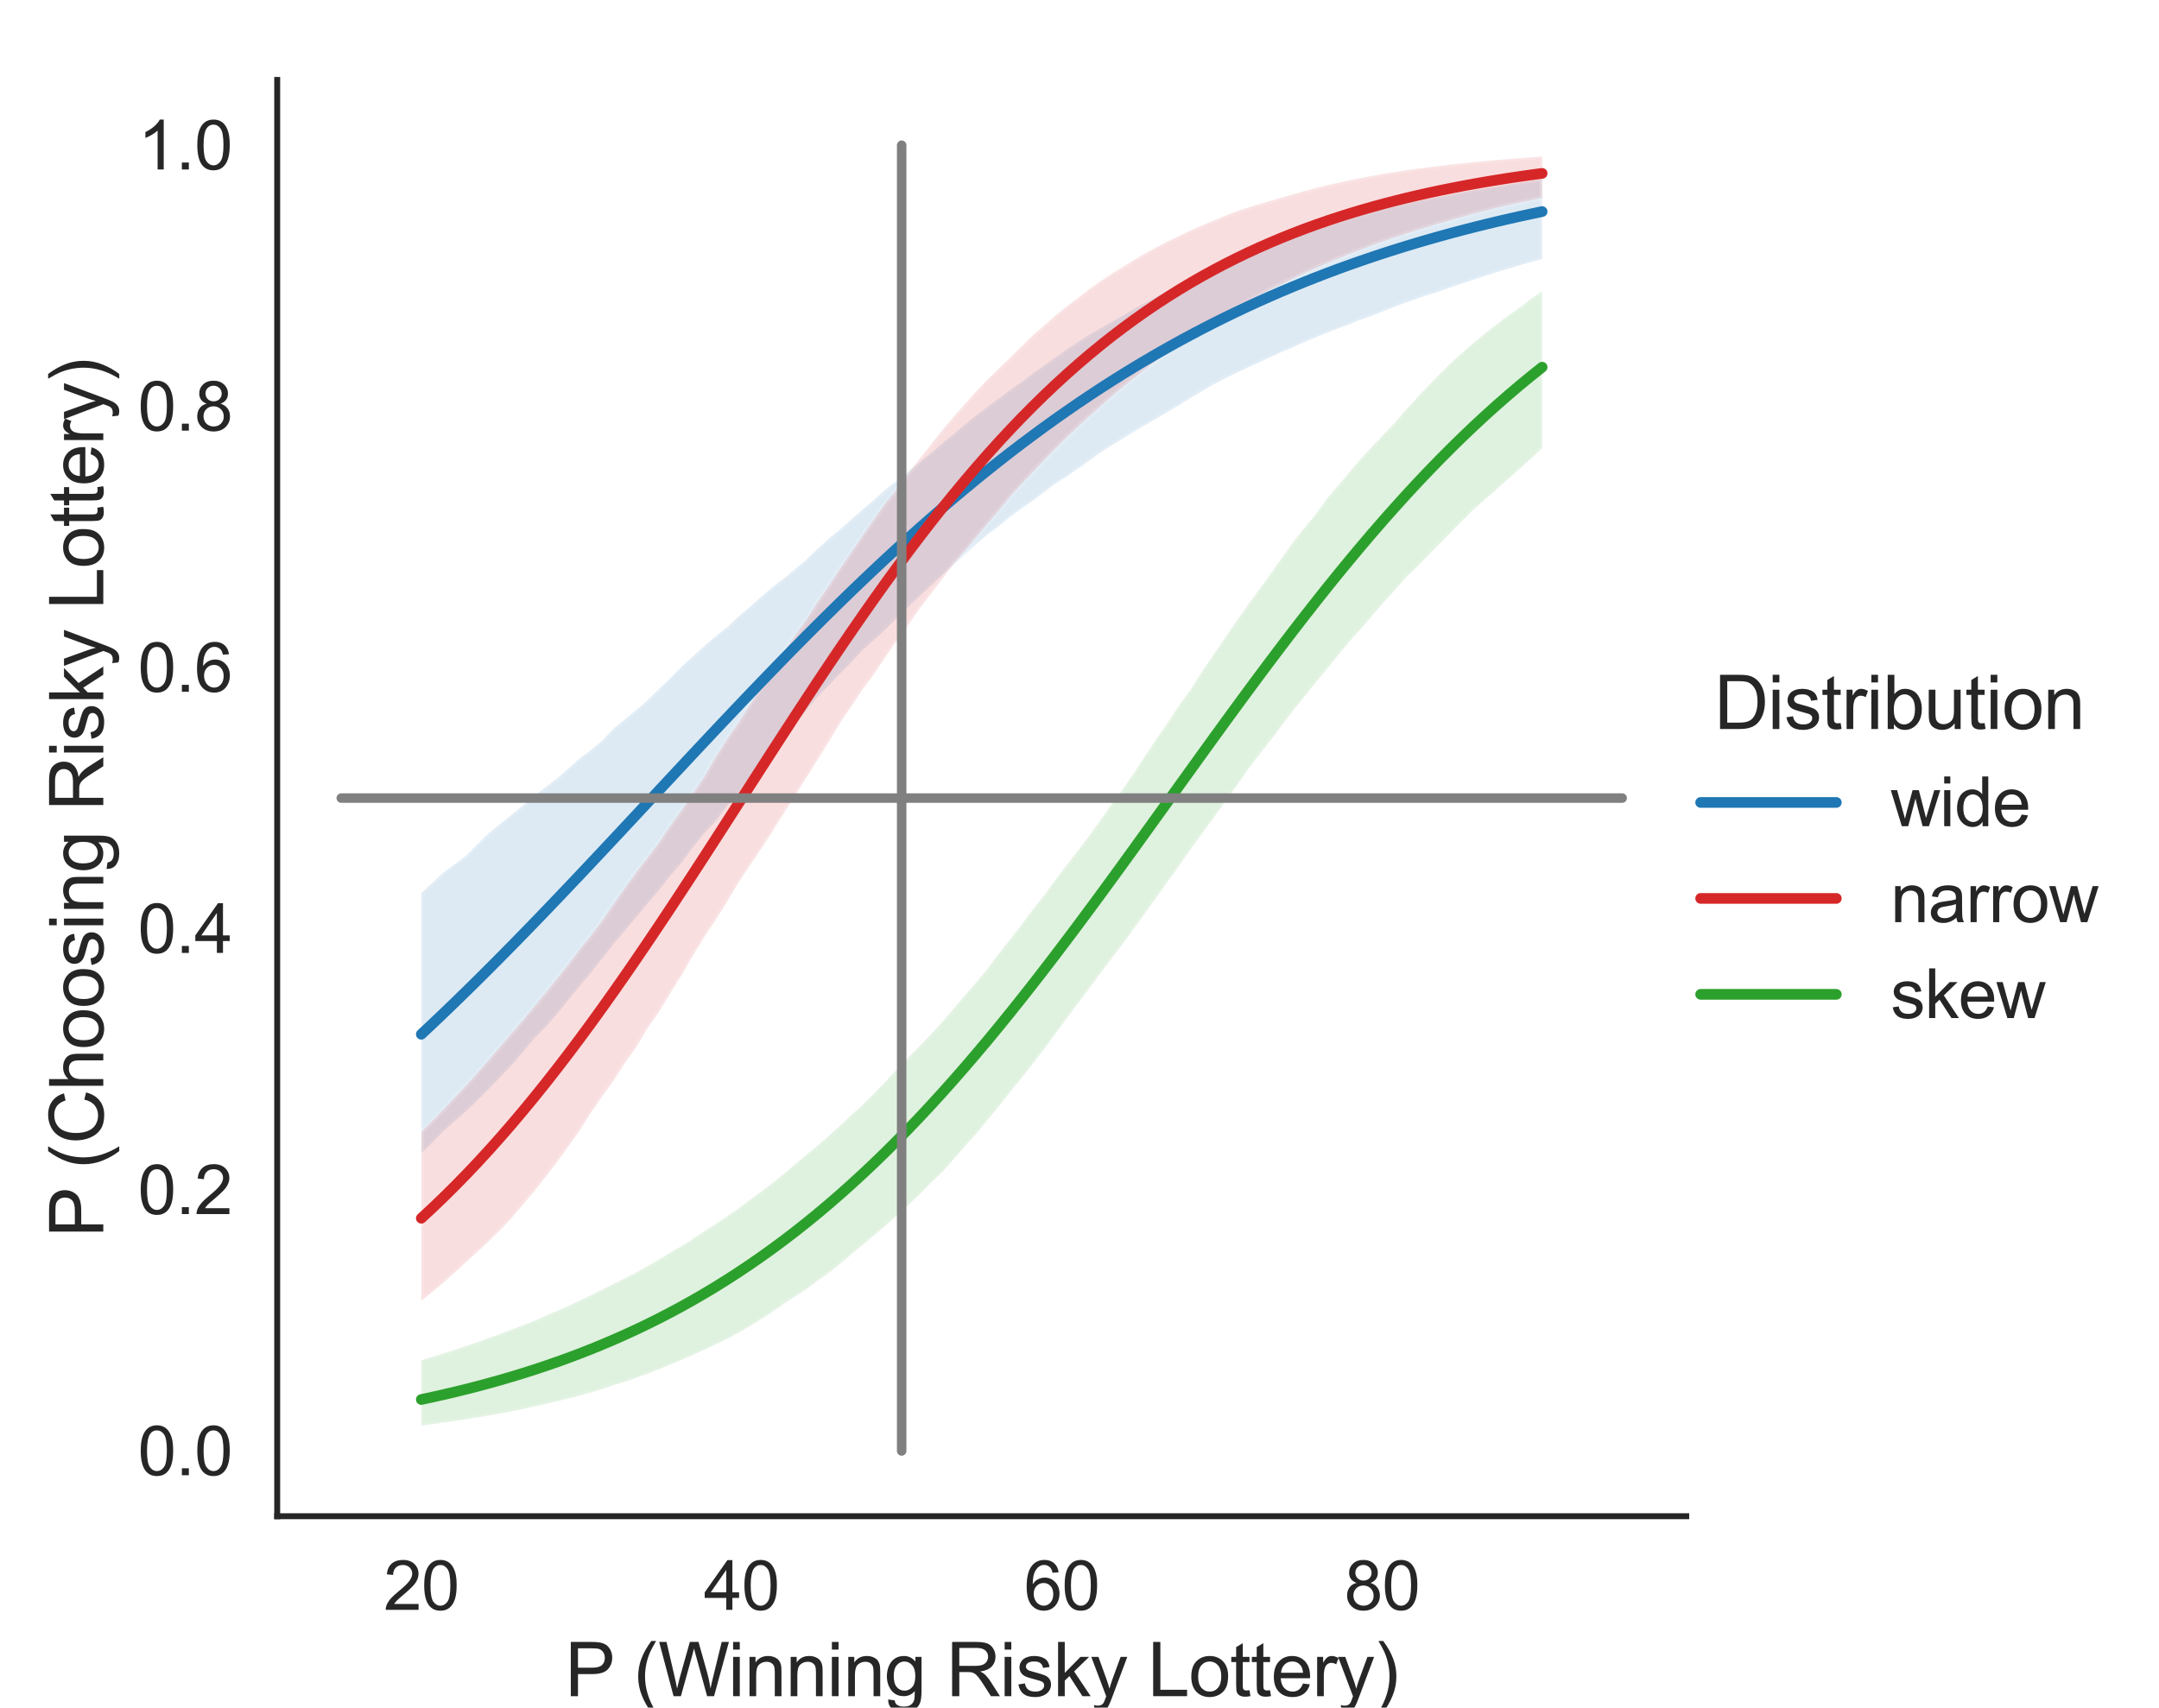 <?xml version="1.0" encoding="utf-8" standalone="no"?>
<!DOCTYPE svg PUBLIC "-//W3C//DTD SVG 1.1//EN"
  "http://www.w3.org/Graphics/SVG/1.1/DTD/svg11.dtd">
<svg height="360pt" version="1.1" viewBox="0 0 455.105 360" width="455.105pt" xmlns="http://www.w3.org/2000/svg" xmlns:xlink="http://www.w3.org/1999/xlink">
 <defs>
  <style type="text/css">*{stroke-linecap:butt;stroke-linejoin:round;}</style>
 </defs>
 <g id="figure_1">
  <g id="patch_1">
   <path d="M 0 360 
L 455.105 360 
L 455.105 0 
L 0 0 
z
" style="fill:#ffffff;"/>
  </g>
  <g id="axes_1">
   <g id="patch_2">
    <path d="M 58.434 319.652 
L 355.449 319.652 
L 355.449 16.848 
L 58.434 16.848 
z
" style="fill:#ffffff;"/>
   </g>
   <g id="matplotlib.axis_1">
    <g id="xtick_1">
     <g id="text_1">
      <!-- 20 -->
      <g style="fill:#262626;" transform="translate(80.859 339.388)scale(0.143 -0.143)">
       <defs>
        <path d="M 3222 541 
L 3222 0 
L 194 0 
Q 188 203 259 391 
Q 375 700 629 1000 
Q 884 1300 1366 1694 
Q 2113 2306 2375 2664 
Q 2638 3022 2638 3341 
Q 2638 3675 2398 3904 
Q 2159 4134 1775 4134 
Q 1369 4134 1125 3890 
Q 881 3647 878 3216 
L 300 3275 
Q 359 3922 746 4261 
Q 1134 4600 1788 4600 
Q 2447 4600 2831 4234 
Q 3216 3869 3216 3328 
Q 3216 3053 3103 2787 
Q 2991 2522 2730 2228 
Q 2469 1934 1863 1422 
Q 1356 997 1212 845 
Q 1069 694 975 541 
L 3222 541 
z
" id="ArialMT-32" transform="scale(0.016)"/>
        <path d="M 266 2259 
Q 266 3072 433 3567 
Q 600 4063 929 4331 
Q 1259 4600 1759 4600 
Q 2128 4600 2406 4451 
Q 2684 4303 2865 4023 
Q 3047 3744 3150 3342 
Q 3253 2941 3253 2259 
Q 3253 1453 3087 958 
Q 2922 463 2592 192 
Q 2263 -78 1759 -78 
Q 1097 -78 719 397 
Q 266 969 266 2259 
z
M 844 2259 
Q 844 1131 1108 757 
Q 1372 384 1759 384 
Q 2147 384 2411 759 
Q 2675 1134 2675 2259 
Q 2675 3391 2411 3762 
Q 2147 4134 1753 4134 
Q 1366 4134 1134 3806 
Q 844 3388 844 2259 
z
" id="ArialMT-30" transform="scale(0.016)"/>
       </defs>
       <use xlink:href="#ArialMT-32"/>
       <use x="55.615" xlink:href="#ArialMT-30"/>
      </g>
     </g>
    </g>
    <g id="xtick_2">
     <g id="text_2">
      <!-- 40 -->
      <g style="fill:#262626;" transform="translate(148.362 339.388)scale(0.143 -0.143)">
       <defs>
        <path d="M 2069 0 
L 2069 1097 
L 81 1097 
L 81 1613 
L 2172 4581 
L 2631 4581 
L 2631 1613 
L 3250 1613 
L 3250 1097 
L 2631 1097 
L 2631 0 
L 2069 0 
z
M 2069 1613 
L 2069 3678 
L 634 1613 
L 2069 1613 
z
" id="ArialMT-34" transform="scale(0.016)"/>
       </defs>
       <use xlink:href="#ArialMT-34"/>
       <use x="55.615" xlink:href="#ArialMT-30"/>
      </g>
     </g>
    </g>
    <g id="xtick_3">
     <g id="text_3">
      <!-- 60 -->
      <g style="fill:#262626;" transform="translate(215.865 339.388)scale(0.143 -0.143)">
       <defs>
        <path d="M 3184 3459 
L 2625 3416 
Q 2550 3747 2413 3897 
Q 2184 4138 1850 4138 
Q 1581 4138 1378 3988 
Q 1113 3794 959 3422 
Q 806 3050 800 2363 
Q 1003 2672 1297 2822 
Q 1591 2972 1913 2972 
Q 2475 2972 2870 2558 
Q 3266 2144 3266 1488 
Q 3266 1056 3080 686 
Q 2894 316 2569 119 
Q 2244 -78 1831 -78 
Q 1128 -78 684 439 
Q 241 956 241 2144 
Q 241 3472 731 4075 
Q 1159 4600 1884 4600 
Q 2425 4600 2770 4297 
Q 3116 3994 3184 3459 
z
M 888 1484 
Q 888 1194 1011 928 
Q 1134 663 1356 523 
Q 1578 384 1822 384 
Q 2178 384 2434 671 
Q 2691 959 2691 1453 
Q 2691 1928 2437 2201 
Q 2184 2475 1800 2475 
Q 1419 2475 1153 2201 
Q 888 1928 888 1484 
z
" id="ArialMT-36" transform="scale(0.016)"/>
       </defs>
       <use xlink:href="#ArialMT-36"/>
       <use x="55.615" xlink:href="#ArialMT-30"/>
      </g>
     </g>
    </g>
    <g id="xtick_4">
     <g id="text_4">
      <!-- 80 -->
      <g style="fill:#262626;" transform="translate(283.369 339.388)scale(0.143 -0.143)">
       <defs>
        <path d="M 1131 2484 
Q 781 2613 612 2850 
Q 444 3088 444 3419 
Q 444 3919 803 4259 
Q 1163 4600 1759 4600 
Q 2359 4600 2725 4251 
Q 3091 3903 3091 3403 
Q 3091 3084 2923 2848 
Q 2756 2613 2416 2484 
Q 2838 2347 3058 2040 
Q 3278 1734 3278 1309 
Q 3278 722 2862 322 
Q 2447 -78 1769 -78 
Q 1091 -78 675 323 
Q 259 725 259 1325 
Q 259 1772 486 2073 
Q 713 2375 1131 2484 
z
M 1019 3438 
Q 1019 3113 1228 2906 
Q 1438 2700 1772 2700 
Q 2097 2700 2305 2904 
Q 2513 3109 2513 3406 
Q 2513 3716 2298 3927 
Q 2084 4138 1766 4138 
Q 1444 4138 1231 3931 
Q 1019 3725 1019 3438 
z
M 838 1322 
Q 838 1081 952 856 
Q 1066 631 1291 507 
Q 1516 384 1775 384 
Q 2178 384 2440 643 
Q 2703 903 2703 1303 
Q 2703 1709 2433 1975 
Q 2163 2241 1756 2241 
Q 1359 2241 1098 1978 
Q 838 1716 838 1322 
z
" id="ArialMT-38" transform="scale(0.016)"/>
       </defs>
       <use xlink:href="#ArialMT-38"/>
       <use x="55.615" xlink:href="#ArialMT-30"/>
      </g>
     </g>
    </g>
    <g id="text_5">
     <!-- P (Winning Risky Lottery) -->
     <g style="fill:#262626;" transform="translate(119.092 357.586)scale(0.156 -0.156)">
      <defs>
       <path d="M 494 0 
L 494 4581 
L 2222 4581 
Q 2678 4581 2919 4538 
Q 3256 4481 3484 4323 
Q 3713 4166 3852 3881 
Q 3991 3597 3991 3256 
Q 3991 2672 3619 2267 
Q 3247 1863 2275 1863 
L 1100 1863 
L 1100 0 
L 494 0 
z
M 1100 2403 
L 2284 2403 
Q 2872 2403 3119 2622 
Q 3366 2841 3366 3238 
Q 3366 3525 3220 3729 
Q 3075 3934 2838 4000 
Q 2684 4041 2272 4041 
L 1100 4041 
L 1100 2403 
z
" id="ArialMT-50" transform="scale(0.016)"/>
       <path id="ArialMT-20" transform="scale(0.016)"/>
       <path d="M 1497 -1347 
Q 1031 -759 709 28 
Q 388 816 388 1659 
Q 388 2403 628 3084 
Q 909 3875 1497 4659 
L 1900 4659 
Q 1522 4009 1400 3731 
Q 1209 3300 1100 2831 
Q 966 2247 966 1656 
Q 966 153 1900 -1347 
L 1497 -1347 
z
" id="ArialMT-28" transform="scale(0.016)"/>
       <path d="M 1294 0 
L 78 4581 
L 700 4581 
L 1397 1578 
Q 1509 1106 1591 641 
Q 1766 1375 1797 1488 
L 2669 4581 
L 3400 4581 
L 4056 2263 
Q 4303 1400 4413 641 
Q 4500 1075 4641 1638 
L 5359 4581 
L 5969 4581 
L 4713 0 
L 4128 0 
L 3163 3491 
Q 3041 3928 3019 4028 
Q 2947 3713 2884 3491 
L 1913 0 
L 1294 0 
z
" id="ArialMT-57" transform="scale(0.016)"/>
       <path d="M 425 3934 
L 425 4581 
L 988 4581 
L 988 3934 
L 425 3934 
z
M 425 0 
L 425 3319 
L 988 3319 
L 988 0 
L 425 0 
z
" id="ArialMT-69" transform="scale(0.016)"/>
       <path d="M 422 0 
L 422 3319 
L 928 3319 
L 928 2847 
Q 1294 3394 1984 3394 
Q 2284 3394 2536 3286 
Q 2788 3178 2913 3003 
Q 3038 2828 3088 2588 
Q 3119 2431 3119 2041 
L 3119 0 
L 2556 0 
L 2556 2019 
Q 2556 2363 2490 2533 
Q 2425 2703 2258 2804 
Q 2091 2906 1866 2906 
Q 1506 2906 1245 2678 
Q 984 2450 984 1813 
L 984 0 
L 422 0 
z
" id="ArialMT-6e" transform="scale(0.016)"/>
       <path d="M 319 -275 
L 866 -356 
Q 900 -609 1056 -725 
Q 1266 -881 1628 -881 
Q 2019 -881 2231 -725 
Q 2444 -569 2519 -288 
Q 2563 -116 2559 434 
Q 2191 0 1641 0 
Q 956 0 581 494 
Q 206 988 206 1678 
Q 206 2153 378 2554 
Q 550 2956 876 3175 
Q 1203 3394 1644 3394 
Q 2231 3394 2613 2919 
L 2613 3319 
L 3131 3319 
L 3131 450 
Q 3131 -325 2973 -648 
Q 2816 -972 2473 -1159 
Q 2131 -1347 1631 -1347 
Q 1038 -1347 672 -1080 
Q 306 -813 319 -275 
z
M 784 1719 
Q 784 1066 1043 766 
Q 1303 466 1694 466 
Q 2081 466 2343 764 
Q 2606 1063 2606 1700 
Q 2606 2309 2336 2618 
Q 2066 2928 1684 2928 
Q 1309 2928 1046 2623 
Q 784 2319 784 1719 
z
" id="ArialMT-67" transform="scale(0.016)"/>
       <path d="M 503 0 
L 503 4581 
L 2534 4581 
Q 3147 4581 3465 4457 
Q 3784 4334 3975 4021 
Q 4166 3709 4166 3331 
Q 4166 2844 3850 2509 
Q 3534 2175 2875 2084 
Q 3116 1969 3241 1856 
Q 3506 1613 3744 1247 
L 4541 0 
L 3778 0 
L 3172 953 
Q 2906 1366 2734 1584 
Q 2563 1803 2427 1890 
Q 2291 1978 2150 2013 
Q 2047 2034 1813 2034 
L 1109 2034 
L 1109 0 
L 503 0 
z
M 1109 2559 
L 2413 2559 
Q 2828 2559 3062 2645 
Q 3297 2731 3419 2920 
Q 3541 3109 3541 3331 
Q 3541 3656 3305 3865 
Q 3069 4075 2559 4075 
L 1109 4075 
L 1109 2559 
z
" id="ArialMT-52" transform="scale(0.016)"/>
       <path d="M 197 991 
L 753 1078 
Q 800 744 1014 566 
Q 1228 388 1613 388 
Q 2000 388 2187 545 
Q 2375 703 2375 916 
Q 2375 1106 2209 1216 
Q 2094 1291 1634 1406 
Q 1016 1563 777 1677 
Q 538 1791 414 1992 
Q 291 2194 291 2438 
Q 291 2659 392 2848 
Q 494 3038 669 3163 
Q 800 3259 1026 3326 
Q 1253 3394 1513 3394 
Q 1903 3394 2198 3281 
Q 2494 3169 2634 2976 
Q 2775 2784 2828 2463 
L 2278 2388 
Q 2241 2644 2061 2787 
Q 1881 2931 1553 2931 
Q 1166 2931 1000 2803 
Q 834 2675 834 2503 
Q 834 2394 903 2306 
Q 972 2216 1119 2156 
Q 1203 2125 1616 2013 
Q 2213 1853 2448 1751 
Q 2684 1650 2818 1456 
Q 2953 1263 2953 975 
Q 2953 694 2789 445 
Q 2625 197 2315 61 
Q 2006 -75 1616 -75 
Q 969 -75 630 194 
Q 291 463 197 991 
z
" id="ArialMT-73" transform="scale(0.016)"/>
       <path d="M 425 0 
L 425 4581 
L 988 4581 
L 988 1969 
L 2319 3319 
L 3047 3319 
L 1778 2088 
L 3175 0 
L 2481 0 
L 1384 1697 
L 988 1316 
L 988 0 
L 425 0 
z
" id="ArialMT-6b" transform="scale(0.016)"/>
       <path d="M 397 -1278 
L 334 -750 
Q 519 -800 656 -800 
Q 844 -800 956 -737 
Q 1069 -675 1141 -563 
Q 1194 -478 1313 -144 
Q 1328 -97 1363 -6 
L 103 3319 
L 709 3319 
L 1400 1397 
Q 1534 1031 1641 628 
Q 1738 1016 1872 1384 
L 2581 3319 
L 3144 3319 
L 1881 -56 
Q 1678 -603 1566 -809 
Q 1416 -1088 1222 -1217 
Q 1028 -1347 759 -1347 
Q 597 -1347 397 -1278 
z
" id="ArialMT-79" transform="scale(0.016)"/>
       <path d="M 469 0 
L 469 4581 
L 1075 4581 
L 1075 541 
L 3331 541 
L 3331 0 
L 469 0 
z
" id="ArialMT-4c" transform="scale(0.016)"/>
       <path d="M 213 1659 
Q 213 2581 725 3025 
Q 1153 3394 1769 3394 
Q 2453 3394 2887 2945 
Q 3322 2497 3322 1706 
Q 3322 1066 3130 698 
Q 2938 331 2570 128 
Q 2203 -75 1769 -75 
Q 1072 -75 642 372 
Q 213 819 213 1659 
z
M 791 1659 
Q 791 1022 1069 705 
Q 1347 388 1769 388 
Q 2188 388 2466 706 
Q 2744 1025 2744 1678 
Q 2744 2294 2464 2611 
Q 2184 2928 1769 2928 
Q 1347 2928 1069 2612 
Q 791 2297 791 1659 
z
" id="ArialMT-6f" transform="scale(0.016)"/>
       <path d="M 1650 503 
L 1731 6 
Q 1494 -44 1306 -44 
Q 1000 -44 831 53 
Q 663 150 594 308 
Q 525 466 525 972 
L 525 2881 
L 113 2881 
L 113 3319 
L 525 3319 
L 525 4141 
L 1084 4478 
L 1084 3319 
L 1650 3319 
L 1650 2881 
L 1084 2881 
L 1084 941 
Q 1084 700 1114 631 
Q 1144 563 1211 522 
Q 1278 481 1403 481 
Q 1497 481 1650 503 
z
" id="ArialMT-74" transform="scale(0.016)"/>
       <path d="M 2694 1069 
L 3275 997 
Q 3138 488 2766 206 
Q 2394 -75 1816 -75 
Q 1088 -75 661 373 
Q 234 822 234 1631 
Q 234 2469 665 2931 
Q 1097 3394 1784 3394 
Q 2450 3394 2872 2941 
Q 3294 2488 3294 1666 
Q 3294 1616 3291 1516 
L 816 1516 
Q 847 969 1125 678 
Q 1403 388 1819 388 
Q 2128 388 2347 550 
Q 2566 713 2694 1069 
z
M 847 1978 
L 2700 1978 
Q 2663 2397 2488 2606 
Q 2219 2931 1791 2931 
Q 1403 2931 1139 2672 
Q 875 2413 847 1978 
z
" id="ArialMT-65" transform="scale(0.016)"/>
       <path d="M 416 0 
L 416 3319 
L 922 3319 
L 922 2816 
Q 1116 3169 1280 3281 
Q 1444 3394 1641 3394 
Q 1925 3394 2219 3213 
L 2025 2691 
Q 1819 2813 1613 2813 
Q 1428 2813 1281 2702 
Q 1134 2591 1072 2394 
Q 978 2094 978 1738 
L 978 0 
L 416 0 
z
" id="ArialMT-72" transform="scale(0.016)"/>
       <path d="M 791 -1347 
L 388 -1347 
Q 1322 153 1322 1656 
Q 1322 2244 1188 2822 
Q 1081 3291 891 3722 
Q 769 4003 388 4659 
L 791 4659 
Q 1378 3875 1659 3084 
Q 1900 2403 1900 1659 
Q 1900 816 1576 28 
Q 1253 -759 791 -1347 
z
" id="ArialMT-29" transform="scale(0.016)"/>
      </defs>
      <use xlink:href="#ArialMT-50"/>
      <use x="64.949" xlink:href="#ArialMT-20"/>
      <use x="92.732" xlink:href="#ArialMT-28"/>
      <use x="126.033" xlink:href="#ArialMT-57"/>
      <use x="220.418" xlink:href="#ArialMT-69"/>
      <use x="242.635" xlink:href="#ArialMT-6e"/>
      <use x="298.25" xlink:href="#ArialMT-6e"/>
      <use x="353.865" xlink:href="#ArialMT-69"/>
      <use x="376.082" xlink:href="#ArialMT-6e"/>
      <use x="431.697" xlink:href="#ArialMT-67"/>
      <use x="487.312" xlink:href="#ArialMT-20"/>
      <use x="515.096" xlink:href="#ArialMT-52"/>
      <use x="587.312" xlink:href="#ArialMT-69"/>
      <use x="609.529" xlink:href="#ArialMT-73"/>
      <use x="659.529" xlink:href="#ArialMT-6b"/>
      <use x="709.529" xlink:href="#ArialMT-79"/>
      <use x="759.529" xlink:href="#ArialMT-20"/>
      <use x="787.312" xlink:href="#ArialMT-4c"/>
      <use x="842.928" xlink:href="#ArialMT-6f"/>
      <use x="898.543" xlink:href="#ArialMT-74"/>
      <use x="926.326" xlink:href="#ArialMT-74"/>
      <use x="954.109" xlink:href="#ArialMT-65"/>
      <use x="1009.725" xlink:href="#ArialMT-72"/>
      <use x="1043.025" xlink:href="#ArialMT-79"/>
      <use x="1093.025" xlink:href="#ArialMT-29"/>
     </g>
    </g>
   </g>
   <g id="matplotlib.axis_2">
    <g id="ytick_1">
     <g id="text_6">
      <!-- 0.0 -->
      <g style="fill:#262626;" transform="translate(29.057 311.006)scale(0.143 -0.143)">
       <defs>
        <path d="M 581 0 
L 581 641 
L 1222 641 
L 1222 0 
L 581 0 
z
" id="ArialMT-2e" transform="scale(0.016)"/>
       </defs>
       <use xlink:href="#ArialMT-30"/>
       <use x="55.615" xlink:href="#ArialMT-2e"/>
       <use x="83.398" xlink:href="#ArialMT-30"/>
      </g>
     </g>
    </g>
    <g id="ytick_2">
     <g id="text_7">
      <!-- 0.2 -->
      <g style="fill:#262626;" transform="translate(29.057 255.951)scale(0.143 -0.143)">
       <use xlink:href="#ArialMT-30"/>
       <use x="55.615" xlink:href="#ArialMT-2e"/>
       <use x="83.398" xlink:href="#ArialMT-32"/>
      </g>
     </g>
    </g>
    <g id="ytick_3">
     <g id="text_8">
      <!-- 0.4 -->
      <g style="fill:#262626;" transform="translate(29.057 200.895)scale(0.143 -0.143)">
       <use xlink:href="#ArialMT-30"/>
       <use x="55.615" xlink:href="#ArialMT-2e"/>
       <use x="83.398" xlink:href="#ArialMT-34"/>
      </g>
     </g>
    </g>
    <g id="ytick_4">
     <g id="text_9">
      <!-- 0.6 -->
      <g style="fill:#262626;" transform="translate(29.057 145.84)scale(0.143 -0.143)">
       <use xlink:href="#ArialMT-30"/>
       <use x="55.615" xlink:href="#ArialMT-2e"/>
       <use x="83.398" xlink:href="#ArialMT-36"/>
      </g>
     </g>
    </g>
    <g id="ytick_5">
     <g id="text_10">
      <!-- 0.8 -->
      <g style="fill:#262626;" transform="translate(29.057 90.785)scale(0.143 -0.143)">
       <use xlink:href="#ArialMT-30"/>
       <use x="55.615" xlink:href="#ArialMT-2e"/>
       <use x="83.398" xlink:href="#ArialMT-38"/>
      </g>
     </g>
    </g>
    <g id="ytick_6">
     <g id="text_11">
      <!-- 1.0 -->
      <g style="fill:#262626;" transform="translate(29.057 35.73)scale(0.143 -0.143)">
       <defs>
        <path d="M 2384 0 
L 1822 0 
L 1822 3584 
Q 1619 3391 1289 3197 
Q 959 3003 697 2906 
L 697 3450 
Q 1169 3672 1522 3987 
Q 1875 4303 2022 4600 
L 2384 4600 
L 2384 0 
z
" id="ArialMT-31" transform="scale(0.016)"/>
       </defs>
       <use xlink:href="#ArialMT-31"/>
       <use x="55.615" xlink:href="#ArialMT-2e"/>
       <use x="83.398" xlink:href="#ArialMT-30"/>
      </g>
     </g>
    </g>
    <g id="text_12">
     <!-- P (Choosing Risky Lottery) -->
     <g style="fill:#262626;" transform="translate(21.774 260.875)rotate(-90)scale(0.156 -0.156)">
      <defs>
       <path d="M 3763 1606 
L 4369 1453 
Q 4178 706 3683 314 
Q 3188 -78 2472 -78 
Q 1731 -78 1267 223 
Q 803 525 561 1097 
Q 319 1669 319 2325 
Q 319 3041 592 3573 
Q 866 4106 1370 4382 
Q 1875 4659 2481 4659 
Q 3169 4659 3637 4309 
Q 4106 3959 4291 3325 
L 3694 3184 
Q 3534 3684 3231 3912 
Q 2928 4141 2469 4141 
Q 1941 4141 1586 3887 
Q 1231 3634 1087 3207 
Q 944 2781 944 2328 
Q 944 1744 1114 1308 
Q 1284 872 1643 656 
Q 2003 441 2422 441 
Q 2931 441 3284 734 
Q 3638 1028 3763 1606 
z
" id="ArialMT-43" transform="scale(0.016)"/>
       <path d="M 422 0 
L 422 4581 
L 984 4581 
L 984 2938 
Q 1378 3394 1978 3394 
Q 2347 3394 2619 3248 
Q 2891 3103 3008 2847 
Q 3125 2591 3125 2103 
L 3125 0 
L 2563 0 
L 2563 2103 
Q 2563 2525 2380 2717 
Q 2197 2909 1863 2909 
Q 1613 2909 1392 2779 
Q 1172 2650 1078 2428 
Q 984 2206 984 1816 
L 984 0 
L 422 0 
z
" id="ArialMT-68" transform="scale(0.016)"/>
      </defs>
      <use xlink:href="#ArialMT-50"/>
      <use x="64.949" xlink:href="#ArialMT-20"/>
      <use x="92.732" xlink:href="#ArialMT-28"/>
      <use x="126.033" xlink:href="#ArialMT-43"/>
      <use x="198.25" xlink:href="#ArialMT-68"/>
      <use x="253.865" xlink:href="#ArialMT-6f"/>
      <use x="309.48" xlink:href="#ArialMT-6f"/>
      <use x="365.096" xlink:href="#ArialMT-73"/>
      <use x="415.096" xlink:href="#ArialMT-69"/>
      <use x="437.312" xlink:href="#ArialMT-6e"/>
      <use x="492.928" xlink:href="#ArialMT-67"/>
      <use x="548.543" xlink:href="#ArialMT-20"/>
      <use x="576.326" xlink:href="#ArialMT-52"/>
      <use x="648.543" xlink:href="#ArialMT-69"/>
      <use x="670.76" xlink:href="#ArialMT-73"/>
      <use x="720.76" xlink:href="#ArialMT-6b"/>
      <use x="770.76" xlink:href="#ArialMT-79"/>
      <use x="820.76" xlink:href="#ArialMT-20"/>
      <use x="848.543" xlink:href="#ArialMT-4c"/>
      <use x="904.158" xlink:href="#ArialMT-6f"/>
      <use x="959.773" xlink:href="#ArialMT-74"/>
      <use x="987.557" xlink:href="#ArialMT-74"/>
      <use x="1015.34" xlink:href="#ArialMT-65"/>
      <use x="1070.955" xlink:href="#ArialMT-72"/>
      <use x="1104.256" xlink:href="#ArialMT-79"/>
      <use x="1154.256" xlink:href="#ArialMT-29"/>
     </g>
    </g>
   </g>
   <g id="PolyCollection_1">
    <defs>
     <path d="M 88.811 -171.751 
L 88.811 -116.875 
L 91.197 -119.231 
L 93.584 -121.647 
L 95.97 -123.751 
L 98.357 -125.843 
L 100.743 -128.146 
L 103.13 -130.551 
L 105.516 -133.002 
L 107.903 -135.514 
L 110.289 -138.326 
L 112.676 -141.187 
L 115.062 -143.556 
L 117.449 -146.305 
L 119.835 -149.246 
L 122.221 -152.157 
L 124.608 -155.026 
L 126.994 -157.994 
L 129.381 -161.068 
L 131.767 -163.874 
L 134.154 -166.734 
L 136.54 -169.566 
L 138.927 -172.374 
L 141.313 -175.402 
L 143.7 -178.188 
L 146.086 -181.426 
L 148.473 -184.384 
L 150.859 -186.903 
L 153.246 -190.04 
L 155.632 -192.691 
L 158.019 -195.572 
L 160.405 -198.594 
L 162.792 -201.533 
L 165.178 -204.141 
L 167.565 -207.419 
L 169.951 -210.204 
L 172.338 -213.137 
L 174.724 -215.507 
L 177.111 -218.029 
L 179.497 -220.416 
L 181.884 -223.006 
L 184.27 -225.127 
L 186.656 -227.292 
L 189.043 -229.753 
L 191.429 -232.042 
L 193.816 -234.296 
L 196.202 -236.53 
L 198.589 -238.739 
L 200.975 -240.917 
L 203.362 -243.072 
L 205.748 -245.277 
L 208.135 -247.287 
L 210.521 -249.069 
L 212.908 -251.08 
L 215.294 -252.773 
L 217.681 -254.448 
L 220.067 -256.236 
L 222.454 -258.058 
L 224.84 -259.526 
L 227.227 -261.225 
L 229.613 -262.871 
L 232 -264.637 
L 234.386 -266.139 
L 236.773 -267.611 
L 239.159 -269.081 
L 241.546 -270.48 
L 243.932 -271.878 
L 246.319 -273.256 
L 248.705 -274.696 
L 251.092 -276.158 
L 253.478 -277.596 
L 255.864 -278.991 
L 258.251 -280.238 
L 260.637 -281.396 
L 263.024 -282.531 
L 265.41 -283.606 
L 267.797 -284.728 
L 270.183 -285.797 
L 272.57 -286.817 
L 274.956 -287.875 
L 277.343 -288.887 
L 279.729 -289.868 
L 282.116 -290.784 
L 284.502 -291.67 
L 286.889 -292.645 
L 289.275 -293.492 
L 291.662 -294.432 
L 294.048 -295.374 
L 296.435 -296.25 
L 298.821 -297.108 
L 301.208 -297.871 
L 303.594 -298.668 
L 305.981 -299.486 
L 308.367 -300.297 
L 310.754 -301.088 
L 313.14 -301.86 
L 315.527 -302.615 
L 317.913 -303.35 
L 320.299 -304.068 
L 322.686 -304.768 
L 325.072 -305.367 
L 325.072 -322.129 
L 325.072 -322.129 
L 322.686 -321.795 
L 320.299 -321.445 
L 317.913 -321.081 
L 315.527 -320.692 
L 313.14 -320.296 
L 310.754 -319.888 
L 308.367 -319.455 
L 305.981 -319.003 
L 303.594 -318.531 
L 301.208 -318.049 
L 298.821 -317.562 
L 296.435 -317.056 
L 294.048 -316.523 
L 291.662 -315.958 
L 289.275 -315.34 
L 286.889 -314.657 
L 284.502 -313.95 
L 282.116 -313.284 
L 279.729 -312.617 
L 277.343 -311.901 
L 274.956 -311.086 
L 272.57 -310.232 
L 270.183 -309.371 
L 267.797 -308.495 
L 265.41 -307.528 
L 263.024 -306.516 
L 260.637 -305.48 
L 258.251 -304.43 
L 255.864 -303.215 
L 253.478 -302.023 
L 251.092 -300.937 
L 248.705 -299.874 
L 246.319 -298.775 
L 243.932 -297.505 
L 241.546 -296.207 
L 239.159 -294.947 
L 236.773 -293.538 
L 234.386 -292.178 
L 232 -290.784 
L 229.613 -289.435 
L 227.227 -287.891 
L 224.84 -286.298 
L 222.454 -284.606 
L 220.067 -282.931 
L 217.681 -281.214 
L 215.294 -279.428 
L 212.908 -277.727 
L 210.521 -275.98 
L 208.135 -274.196 
L 205.748 -272.397 
L 203.362 -270.464 
L 200.975 -268.399 
L 198.589 -266.512 
L 196.202 -264.41 
L 193.816 -262.523 
L 191.429 -260.609 
L 189.043 -258.662 
L 186.656 -256.773 
L 184.27 -254.655 
L 181.884 -252.629 
L 179.497 -250.55 
L 177.111 -248.392 
L 174.724 -246.486 
L 172.338 -244.296 
L 169.951 -242.017 
L 167.565 -239.977 
L 165.178 -238.009 
L 162.792 -236.182 
L 160.405 -234.155 
L 158.019 -231.987 
L 155.632 -230.013 
L 153.246 -227.731 
L 150.859 -225.834 
L 148.473 -223.807 
L 146.086 -221.671 
L 143.7 -219.488 
L 141.313 -217.034 
L 138.927 -214.748 
L 136.54 -212.398 
L 134.154 -210.321 
L 131.767 -208.388 
L 129.381 -206.439 
L 126.994 -203.887 
L 124.608 -201.889 
L 122.221 -200.118 
L 119.835 -198.01 
L 117.449 -195.927 
L 115.062 -194.121 
L 112.676 -192.179 
L 110.289 -190.24 
L 107.903 -188.302 
L 105.516 -186.365 
L 103.13 -184.415 
L 100.743 -182.112 
L 98.357 -179.686 
L 95.97 -177.892 
L 93.584 -176.143 
L 91.197 -173.943 
L 88.811 -171.751 
z
" id="m8184d9e770" style="stroke:#ffffff;stroke-opacity:0.15;"/>
    </defs>
    <g clip-path="url(#p4c499d0673)">
     <use style="fill:#1f77b4;fill-opacity:0.15;stroke:#ffffff;stroke-opacity:0.15;" x="0" xlink:href="#m8184d9e770" y="360"/>
    </g>
   </g>
   <g id="PolyCollection_2">
    <defs>
     <path d="M 88.811 -121.353 
L 88.811 -85.783 
L 91.197 -87.693 
L 93.584 -89.705 
L 95.97 -91.818 
L 98.357 -94.037 
L 100.743 -96.194 
L 103.13 -98.435 
L 105.516 -100.768 
L 107.903 -103.271 
L 110.289 -106.118 
L 112.676 -108.968 
L 115.062 -111.941 
L 117.449 -115.079 
L 119.835 -118.345 
L 122.221 -121.739 
L 124.608 -125.488 
L 126.994 -128.927 
L 129.381 -132.264 
L 131.767 -135.961 
L 134.154 -139.308 
L 136.54 -143.294 
L 138.927 -146.714 
L 141.313 -150.686 
L 143.7 -154.466 
L 146.086 -158.63 
L 148.473 -162.499 
L 150.859 -166.071 
L 153.246 -169.881 
L 155.632 -173.883 
L 158.019 -177.482 
L 160.405 -180.996 
L 162.792 -184.698 
L 165.178 -188.469 
L 167.565 -192.259 
L 169.951 -196.039 
L 172.338 -199.817 
L 174.724 -203.692 
L 177.111 -207.674 
L 179.497 -211.162 
L 181.884 -214.742 
L 184.27 -217.927 
L 186.656 -221.531 
L 189.043 -224.975 
L 191.429 -228.219 
L 193.816 -231.666 
L 196.202 -234.781 
L 198.589 -237.896 
L 200.975 -241.095 
L 203.362 -243.869 
L 205.748 -246.74 
L 208.135 -249.592 
L 210.521 -252.386 
L 212.908 -255.302 
L 215.294 -257.932 
L 217.681 -260.468 
L 220.067 -263.007 
L 222.454 -265.451 
L 224.84 -267.815 
L 227.227 -270.064 
L 229.613 -272.256 
L 232 -274.384 
L 234.386 -276.505 
L 236.773 -278.497 
L 239.159 -280.414 
L 241.546 -282.304 
L 243.932 -284.138 
L 246.319 -285.915 
L 248.705 -287.633 
L 251.092 -289.229 
L 253.478 -290.784 
L 255.864 -292.288 
L 258.251 -293.73 
L 260.637 -295.106 
L 263.024 -296.436 
L 265.41 -297.747 
L 267.797 -298.963 
L 270.183 -300.122 
L 272.57 -301.276 
L 274.956 -302.434 
L 277.343 -303.51 
L 279.729 -304.538 
L 282.116 -305.534 
L 284.502 -306.511 
L 286.889 -307.397 
L 289.275 -308.331 
L 291.662 -309.169 
L 294.048 -309.977 
L 296.435 -310.77 
L 298.821 -311.536 
L 301.208 -312.272 
L 303.594 -312.98 
L 305.981 -313.661 
L 308.367 -314.342 
L 310.754 -314.987 
L 313.14 -315.621 
L 315.527 -316.228 
L 317.913 -316.792 
L 320.299 -317.301 
L 322.686 -317.795 
L 325.072 -318.308 
L 325.072 -326.984 
L 325.072 -326.984 
L 322.686 -326.821 
L 320.299 -326.648 
L 317.913 -326.461 
L 315.527 -326.261 
L 313.14 -326.048 
L 310.754 -325.821 
L 308.367 -325.578 
L 305.981 -325.319 
L 303.594 -325.042 
L 301.208 -324.747 
L 298.821 -324.433 
L 296.435 -324.098 
L 294.048 -323.737 
L 291.662 -323.341 
L 289.275 -322.919 
L 286.889 -322.468 
L 284.502 -321.986 
L 282.116 -321.472 
L 279.729 -320.923 
L 277.343 -320.337 
L 274.956 -319.712 
L 272.57 -319.046 
L 270.183 -318.346 
L 267.797 -317.648 
L 265.41 -316.942 
L 263.024 -316.216 
L 260.637 -315.429 
L 258.251 -314.493 
L 255.864 -313.498 
L 253.478 -312.514 
L 251.092 -311.469 
L 248.705 -310.326 
L 246.319 -309.179 
L 243.932 -307.95 
L 241.546 -306.651 
L 239.159 -305.269 
L 236.773 -303.751 
L 234.386 -302.315 
L 232 -300.716 
L 229.613 -299.031 
L 227.227 -297.165 
L 224.84 -295.401 
L 222.454 -293.452 
L 220.067 -291.346 
L 217.681 -289.264 
L 215.294 -286.919 
L 212.908 -284.574 
L 210.521 -282.268 
L 208.135 -279.988 
L 205.748 -277.441 
L 203.362 -274.771 
L 200.975 -272.075 
L 198.589 -269.284 
L 196.202 -266.257 
L 193.816 -263.227 
L 191.429 -260.202 
L 189.043 -256.825 
L 186.656 -253.911 
L 184.27 -250.563 
L 181.884 -247.118 
L 179.497 -243.594 
L 177.111 -240.155 
L 174.724 -236.497 
L 172.338 -233.032 
L 169.951 -229.298 
L 167.565 -225.969 
L 165.178 -222.467 
L 162.792 -218.804 
L 160.405 -215.01 
L 158.019 -211.273 
L 155.632 -207.531 
L 153.246 -204.132 
L 150.859 -200.377 
L 148.473 -196.233 
L 146.086 -192.703 
L 143.7 -189.213 
L 141.313 -185.888 
L 138.927 -182.374 
L 136.54 -179.182 
L 134.154 -176.13 
L 131.767 -172.836 
L 129.381 -169.454 
L 126.994 -165.952 
L 124.608 -162.792 
L 122.221 -159.883 
L 119.835 -156.7 
L 117.449 -153.711 
L 115.062 -150.737 
L 112.676 -147.89 
L 110.289 -144.951 
L 107.903 -142.215 
L 105.516 -139.423 
L 103.13 -136.613 
L 100.743 -133.925 
L 98.357 -131.25 
L 95.97 -128.748 
L 93.584 -126.196 
L 91.197 -123.733 
L 88.811 -121.353 
z
" id="maa47fd2181" style="stroke:#ffffff;stroke-opacity:0.15;"/>
    </defs>
    <g clip-path="url(#p4c499d0673)">
     <use style="fill:#d62728;fill-opacity:0.15;stroke:#ffffff;stroke-opacity:0.15;" x="0" xlink:href="#maa47fd2181" y="360"/>
    </g>
   </g>
   <g id="PolyCollection_3">
    <defs>
     <path d="M 88.811 -73.241 
L 88.811 -59.45 
L 91.197 -59.782 
L 93.584 -60.124 
L 95.97 -60.456 
L 98.357 -60.811 
L 100.743 -61.206 
L 103.13 -61.603 
L 105.516 -62.023 
L 107.903 -62.466 
L 110.289 -62.968 
L 112.676 -63.506 
L 115.062 -64.034 
L 117.449 -64.589 
L 119.835 -65.174 
L 122.221 -65.791 
L 124.608 -66.463 
L 126.994 -67.183 
L 129.381 -67.996 
L 131.767 -68.727 
L 134.154 -69.544 
L 136.54 -70.421 
L 138.927 -71.358 
L 141.313 -72.354 
L 143.7 -73.338 
L 146.086 -74.383 
L 148.473 -75.456 
L 150.859 -76.58 
L 153.246 -77.759 
L 155.632 -78.998 
L 158.019 -80.412 
L 160.405 -81.879 
L 162.792 -83.441 
L 165.178 -85.113 
L 167.565 -86.661 
L 169.951 -88.182 
L 172.338 -90.016 
L 174.724 -91.683 
L 177.111 -93.587 
L 179.497 -95.599 
L 181.884 -97.612 
L 184.27 -99.577 
L 186.656 -101.618 
L 189.043 -103.768 
L 191.429 -105.924 
L 193.816 -108.17 
L 196.202 -110.605 
L 198.589 -112.871 
L 200.975 -115.569 
L 203.362 -118.313 
L 205.748 -120.953 
L 208.135 -123.817 
L 210.521 -126.761 
L 212.908 -129.783 
L 215.294 -132.701 
L 217.681 -135.751 
L 220.067 -138.81 
L 222.454 -142.044 
L 224.84 -145.29 
L 227.227 -148.48 
L 229.613 -151.655 
L 232 -154.905 
L 234.386 -158.025 
L 236.773 -161.171 
L 239.159 -164.466 
L 241.546 -167.746 
L 243.932 -171.07 
L 246.319 -174.415 
L 248.705 -177.706 
L 251.092 -181.135 
L 253.478 -184.408 
L 255.864 -187.682 
L 258.251 -191.029 
L 260.637 -194.278 
L 263.024 -197.736 
L 265.41 -200.858 
L 267.797 -203.881 
L 270.183 -207.028 
L 272.57 -210.172 
L 274.956 -213.137 
L 277.343 -216.117 
L 279.729 -218.972 
L 282.116 -221.922 
L 284.502 -224.842 
L 286.889 -227.474 
L 289.275 -230.228 
L 291.662 -233.015 
L 294.048 -235.602 
L 296.435 -238.321 
L 298.821 -240.624 
L 301.208 -243.087 
L 303.594 -245.507 
L 305.981 -247.935 
L 308.367 -250.336 
L 310.754 -252.694 
L 313.14 -254.809 
L 315.527 -256.904 
L 317.913 -259.024 
L 320.299 -261.122 
L 322.686 -263.289 
L 325.072 -265.543 
L 325.072 -298.564 
L 325.072 -298.564 
L 322.686 -296.966 
L 320.299 -295.108 
L 317.913 -293.455 
L 315.527 -291.659 
L 313.14 -289.762 
L 310.754 -287.823 
L 308.367 -285.754 
L 305.981 -283.602 
L 303.594 -281.235 
L 301.208 -278.824 
L 298.821 -276.296 
L 296.435 -273.662 
L 294.048 -270.932 
L 291.662 -268.41 
L 289.275 -265.892 
L 286.889 -263.333 
L 284.502 -260.508 
L 282.116 -257.684 
L 279.729 -254.877 
L 277.343 -251.586 
L 274.956 -248.723 
L 272.57 -245.694 
L 270.183 -242.366 
L 267.797 -238.966 
L 265.41 -235.675 
L 263.024 -232.419 
L 260.637 -229.068 
L 258.251 -225.533 
L 255.864 -222.059 
L 253.478 -218.591 
L 251.092 -214.749 
L 248.705 -211.523 
L 246.319 -207.866 
L 243.932 -204.439 
L 241.546 -200.851 
L 239.159 -197.213 
L 236.773 -193.782 
L 234.386 -190.543 
L 232 -187.132 
L 229.613 -183.791 
L 227.227 -180.684 
L 224.84 -177.602 
L 222.454 -174.5 
L 220.067 -171.184 
L 217.681 -168.218 
L 215.294 -164.977 
L 212.908 -161.93 
L 210.521 -158.943 
L 208.135 -155.75 
L 205.748 -152.86 
L 203.362 -150.103 
L 200.975 -147.309 
L 198.589 -144.53 
L 196.202 -141.896 
L 193.816 -139.443 
L 191.429 -137.018 
L 189.043 -134.592 
L 186.656 -131.984 
L 184.27 -129.488 
L 181.884 -127.111 
L 179.497 -124.983 
L 177.111 -122.717 
L 174.724 -120.55 
L 172.338 -118.506 
L 169.951 -116.505 
L 167.565 -114.529 
L 165.178 -112.474 
L 162.792 -110.573 
L 160.405 -108.748 
L 158.019 -107.011 
L 155.632 -105.235 
L 153.246 -103.546 
L 150.859 -101.957 
L 148.473 -100.419 
L 146.086 -98.834 
L 143.7 -97.319 
L 141.313 -95.931 
L 138.927 -94.501 
L 136.54 -93.112 
L 134.154 -91.76 
L 131.767 -90.512 
L 129.381 -89.327 
L 126.994 -88.126 
L 124.608 -86.959 
L 122.221 -85.827 
L 119.835 -84.725 
L 117.449 -83.637 
L 115.062 -82.615 
L 112.676 -81.574 
L 110.289 -80.64 
L 107.903 -79.726 
L 105.516 -78.819 
L 103.13 -77.941 
L 100.743 -77.091 
L 98.357 -76.269 
L 95.97 -75.473 
L 93.584 -74.704 
L 91.197 -73.961 
L 88.811 -73.241 
z
" id="m9227e9f6ee" style="stroke:#ffffff;stroke-opacity:0.15;"/>
    </defs>
    <g clip-path="url(#p4c499d0673)">
     <use style="fill:#2ca02c;fill-opacity:0.15;stroke:#ffffff;stroke-opacity:0.15;" x="0" xlink:href="#m9227e9f6ee" y="360"/>
    </g>
   </g>
   <g id="line2d_1">
    <path clip-path="url(#p4c499d0673)" d="M 88.811 218.041 
L 91.197 215.8 
L 93.584 213.53 
L 95.97 211.231 
L 98.357 208.906 
L 100.743 206.556 
L 103.13 204.181 
L 105.516 201.782 
L 107.903 199.362 
L 110.289 196.921 
L 112.676 194.462 
L 115.062 191.984 
L 117.449 189.491 
L 119.835 186.984 
L 122.221 184.464 
L 124.608 181.932 
L 126.994 179.392 
L 129.381 176.843 
L 131.767 174.289 
L 134.154 171.731 
L 136.54 169.17 
L 138.927 166.608 
L 141.313 164.048 
L 143.7 161.491 
L 146.086 158.938 
L 148.473 156.392 
L 150.859 153.853 
L 153.246 151.325 
L 155.632 148.808 
L 158.019 146.305 
L 160.405 143.816 
L 162.792 141.344 
L 165.178 138.889 
L 167.565 136.454 
L 169.951 134.04 
L 172.338 131.648 
L 174.724 129.28 
L 177.111 126.936 
L 179.497 124.618 
L 181.884 122.328 
L 184.27 120.066 
L 186.656 117.833 
L 189.043 115.63 
L 191.429 113.459 
L 193.816 111.319 
L 196.202 109.213 
L 198.589 107.139 
L 200.975 105.1 
L 203.362 103.095 
L 205.748 101.125 
L 208.135 99.19 
L 210.521 97.291 
L 212.908 95.429 
L 215.294 93.602 
L 217.681 91.813 
L 220.067 90.059 
L 222.454 88.343 
L 224.84 86.663 
L 227.227 85.02 
L 229.613 83.413 
L 232 81.843 
L 234.386 80.309 
L 236.773 78.811 
L 239.159 77.349 
L 241.546 75.923 
L 243.932 74.531 
L 246.319 73.175 
L 248.705 71.852 
L 251.092 70.564 
L 253.478 69.31 
L 255.864 68.088 
L 258.251 66.9 
L 260.637 65.743 
L 263.024 64.618 
L 265.41 63.524 
L 267.797 62.461 
L 270.183 61.427 
L 272.57 60.423 
L 274.956 59.448 
L 277.343 58.501 
L 279.729 57.582 
L 282.116 56.69 
L 284.502 55.824 
L 286.889 54.985 
L 289.275 54.17 
L 291.662 53.381 
L 294.048 52.615 
L 296.435 51.874 
L 298.821 51.155 
L 301.208 50.458 
L 303.594 49.784 
L 305.981 49.13 
L 308.367 48.498 
L 310.754 47.885 
L 313.14 47.292 
L 315.527 46.718 
L 317.913 46.163 
L 320.299 45.626 
L 322.686 45.106 
L 325.072 44.604 
" style="fill:none;stroke:#1f77b4;stroke-linecap:round;stroke-width:2.25;"/>
   </g>
   <g id="line2d_2">
    <path clip-path="url(#p4c499d0673)" d="M 88.811 256.829 
L 91.197 254.616 
L 93.584 252.326 
L 95.97 249.96 
L 98.357 247.516 
L 100.743 244.995 
L 103.13 242.398 
L 105.516 239.723 
L 107.903 236.973 
L 110.289 234.148 
L 112.676 231.248 
L 115.062 228.277 
L 117.449 225.234 
L 119.835 222.123 
L 122.221 218.945 
L 124.608 215.704 
L 126.994 212.401 
L 129.381 209.041 
L 131.767 205.627 
L 134.154 202.163 
L 136.54 198.652 
L 138.927 195.099 
L 141.313 191.508 
L 143.7 187.885 
L 146.086 184.233 
L 148.473 180.559 
L 150.859 176.867 
L 153.246 173.162 
L 155.632 169.45 
L 158.019 165.737 
L 160.405 162.027 
L 162.792 158.326 
L 165.178 154.639 
L 167.565 150.973 
L 169.951 147.33 
L 172.338 143.718 
L 174.724 140.14 
L 177.111 136.602 
L 179.497 133.107 
L 181.884 129.66 
L 184.27 126.264 
L 186.656 122.924 
L 189.043 119.643 
L 191.429 116.424 
L 193.816 113.269 
L 196.202 110.182 
L 198.589 107.164 
L 200.975 104.218 
L 203.362 101.345 
L 205.748 98.546 
L 208.135 95.822 
L 210.521 93.175 
L 212.908 90.605 
L 215.294 88.111 
L 217.681 85.695 
L 220.067 83.355 
L 222.454 81.093 
L 224.84 78.906 
L 227.227 76.794 
L 229.613 74.757 
L 232 72.794 
L 234.386 70.902 
L 236.773 69.081 
L 239.159 67.33 
L 241.546 65.646 
L 243.932 64.029 
L 246.319 62.477 
L 248.705 60.987 
L 251.092 59.559 
L 253.478 58.191 
L 255.864 56.88 
L 258.251 55.626 
L 260.637 54.425 
L 263.024 53.277 
L 265.41 52.18 
L 267.797 51.131 
L 270.183 50.13 
L 272.57 49.173 
L 274.956 48.261 
L 277.343 47.39 
L 279.729 46.56 
L 282.116 45.768 
L 284.502 45.013 
L 286.889 44.294 
L 289.275 43.61 
L 291.662 42.957 
L 294.048 42.336 
L 296.435 41.745 
L 298.821 41.183 
L 301.208 40.648 
L 303.594 40.139 
L 305.981 39.655 
L 308.367 39.194 
L 310.754 38.757 
L 313.14 38.341 
L 315.527 37.946 
L 317.913 37.57 
L 320.299 37.213 
L 322.686 36.875 
L 325.072 36.553 
" style="fill:none;stroke:#d62728;stroke-linecap:round;stroke-width:2.25;"/>
   </g>
   <g id="line2d_3">
    <path clip-path="url(#p4c499d0673)" d="M 88.811 295.045 
L 91.197 294.53 
L 93.584 293.993 
L 95.97 293.431 
L 98.357 292.844 
L 100.743 292.231 
L 103.13 291.591 
L 105.516 290.922 
L 107.903 290.224 
L 110.289 289.495 
L 112.676 288.735 
L 115.062 287.941 
L 117.449 287.114 
L 119.835 286.252 
L 122.221 285.353 
L 124.608 284.417 
L 126.994 283.441 
L 129.381 282.425 
L 131.767 281.368 
L 134.154 280.268 
L 136.54 279.124 
L 138.927 277.935 
L 141.313 276.699 
L 143.7 275.415 
L 146.086 274.082 
L 148.473 272.698 
L 150.859 271.263 
L 153.246 269.775 
L 155.632 268.233 
L 158.019 266.636 
L 160.405 264.983 
L 162.792 263.273 
L 165.178 261.505 
L 167.565 259.678 
L 169.951 257.792 
L 172.338 255.845 
L 174.724 253.838 
L 177.111 251.769 
L 179.497 249.639 
L 181.884 247.448 
L 184.27 245.194 
L 186.656 242.879 
L 189.043 240.503 
L 191.429 238.066 
L 193.816 235.568 
L 196.202 233.011 
L 198.589 230.394 
L 200.975 227.721 
L 203.362 224.99 
L 205.748 222.205 
L 208.135 219.367 
L 210.521 216.478 
L 212.908 213.539 
L 215.294 210.553 
L 217.681 207.522 
L 220.067 204.45 
L 222.454 201.338 
L 224.84 198.19 
L 227.227 195.008 
L 229.613 191.797 
L 232 188.559 
L 234.386 185.298 
L 236.773 182.017 
L 239.159 178.72 
L 241.546 175.411 
L 243.932 172.094 
L 246.319 168.773 
L 248.705 165.451 
L 251.092 162.132 
L 253.478 158.82 
L 255.864 155.519 
L 258.251 152.233 
L 260.637 148.965 
L 263.024 145.72 
L 265.41 142.5 
L 267.797 139.308 
L 270.183 136.149 
L 272.57 133.026 
L 274.956 129.941 
L 277.343 126.897 
L 279.729 123.896 
L 282.116 120.942 
L 284.502 118.037 
L 286.889 115.182 
L 289.275 112.38 
L 291.662 109.633 
L 294.048 106.941 
L 296.435 104.307 
L 298.821 101.731 
L 301.208 99.214 
L 303.594 96.758 
L 305.981 94.362 
L 308.367 92.028 
L 310.754 89.755 
L 313.14 87.544 
L 315.527 85.395 
L 317.913 83.307 
L 320.299 81.28 
L 322.686 79.315 
L 325.072 77.409 
" style="fill:none;stroke:#2ca02c;stroke-linecap:round;stroke-width:2.25;"/>
   </g>
   <g id="line2d_4">
    <path clip-path="url(#p4c499d0673)" d="M 71.935 168.25 
L 341.948 168.25 
" style="fill:none;stroke:#808080;stroke-linecap:round;stroke-width:2;"/>
   </g>
   <g id="line2d_5">
    <path clip-path="url(#p4c499d0673)" d="M 190.066 305.888 
L 190.066 30.612 
" style="fill:none;stroke:#808080;stroke-linecap:round;stroke-width:2;"/>
   </g>
   <g id="patch_3">
    <path d="M 58.434 319.652 
L 58.434 16.848 
" style="fill:none;stroke:#262626;stroke-linecap:square;stroke-linejoin:miter;stroke-width:1.25;"/>
   </g>
   <g id="patch_4">
    <path d="M 58.434 319.652 
L 355.449 319.652 
" style="fill:none;stroke:#262626;stroke-linecap:square;stroke-linejoin:miter;stroke-width:1.25;"/>
   </g>
  </g>
  <g id="legend_1">
   <g id="text_13">
    <!-- Distribution -->
    <g style="fill:#262626;" transform="translate(361.348 153.691)scale(0.156 -0.156)">
     <defs>
      <path d="M 494 0 
L 494 4581 
L 2072 4581 
Q 2606 4581 2888 4516 
Q 3281 4425 3559 4188 
Q 3922 3881 4101 3404 
Q 4281 2928 4281 2316 
Q 4281 1794 4159 1391 
Q 4038 988 3847 723 
Q 3656 459 3429 307 
Q 3203 156 2883 78 
Q 2563 0 2147 0 
L 494 0 
z
M 1100 541 
L 2078 541 
Q 2531 541 2789 625 
Q 3047 709 3200 863 
Q 3416 1078 3536 1442 
Q 3656 1806 3656 2325 
Q 3656 3044 3420 3430 
Q 3184 3816 2847 3947 
Q 2603 4041 2063 4041 
L 1100 4041 
L 1100 541 
z
" id="ArialMT-44" transform="scale(0.016)"/>
      <path d="M 941 0 
L 419 0 
L 419 4581 
L 981 4581 
L 981 2947 
Q 1338 3394 1891 3394 
Q 2197 3394 2470 3270 
Q 2744 3147 2920 2923 
Q 3097 2700 3197 2384 
Q 3297 2069 3297 1709 
Q 3297 856 2875 390 
Q 2453 -75 1863 -75 
Q 1275 -75 941 416 
L 941 0 
z
M 934 1684 
Q 934 1088 1097 822 
Q 1363 388 1816 388 
Q 2184 388 2453 708 
Q 2722 1028 2722 1663 
Q 2722 2313 2464 2622 
Q 2206 2931 1841 2931 
Q 1472 2931 1203 2611 
Q 934 2291 934 1684 
z
" id="ArialMT-62" transform="scale(0.016)"/>
      <path d="M 2597 0 
L 2597 488 
Q 2209 -75 1544 -75 
Q 1250 -75 995 37 
Q 741 150 617 320 
Q 494 491 444 738 
Q 409 903 409 1263 
L 409 3319 
L 972 3319 
L 972 1478 
Q 972 1038 1006 884 
Q 1059 663 1231 536 
Q 1403 409 1656 409 
Q 1909 409 2131 539 
Q 2353 669 2445 892 
Q 2538 1116 2538 1541 
L 2538 3319 
L 3100 3319 
L 3100 0 
L 2597 0 
z
" id="ArialMT-75" transform="scale(0.016)"/>
     </defs>
     <use xlink:href="#ArialMT-44"/>
     <use x="72.217" xlink:href="#ArialMT-69"/>
     <use x="94.434" xlink:href="#ArialMT-73"/>
     <use x="144.434" xlink:href="#ArialMT-74"/>
     <use x="172.217" xlink:href="#ArialMT-72"/>
     <use x="205.518" xlink:href="#ArialMT-69"/>
     <use x="227.734" xlink:href="#ArialMT-62"/>
     <use x="283.35" xlink:href="#ArialMT-75"/>
     <use x="338.965" xlink:href="#ArialMT-74"/>
     <use x="366.748" xlink:href="#ArialMT-69"/>
     <use x="388.965" xlink:href="#ArialMT-6f"/>
     <use x="444.58" xlink:href="#ArialMT-6e"/>
    </g>
   </g>
   <g id="line2d_6">
    <path d="M 358.488 169.172 
L 387.088 169.172 
" style="fill:none;stroke:#1f77b4;stroke-linecap:round;stroke-width:2.25;"/>
   </g>
   <g id="line2d_7"/>
   <g id="text_14">
    <!-- wide -->
    <g style="fill:#262626;" transform="translate(398.528 174.177)scale(0.143 -0.143)">
     <defs>
      <path d="M 1034 0 
L 19 3319 
L 600 3319 
L 1128 1403 
L 1325 691 
Q 1338 744 1497 1375 
L 2025 3319 
L 2603 3319 
L 3100 1394 
L 3266 759 
L 3456 1400 
L 4025 3319 
L 4572 3319 
L 3534 0 
L 2950 0 
L 2422 1988 
L 2294 2553 
L 1622 0 
L 1034 0 
z
" id="ArialMT-77" transform="scale(0.016)"/>
      <path d="M 2575 0 
L 2575 419 
Q 2259 -75 1647 -75 
Q 1250 -75 917 144 
Q 584 363 401 755 
Q 219 1147 219 1656 
Q 219 2153 384 2558 
Q 550 2963 881 3178 
Q 1213 3394 1622 3394 
Q 1922 3394 2156 3267 
Q 2391 3141 2538 2938 
L 2538 4581 
L 3097 4581 
L 3097 0 
L 2575 0 
z
M 797 1656 
Q 797 1019 1065 703 
Q 1334 388 1700 388 
Q 2069 388 2326 689 
Q 2584 991 2584 1609 
Q 2584 2291 2321 2609 
Q 2059 2928 1675 2928 
Q 1300 2928 1048 2622 
Q 797 2316 797 1656 
z
" id="ArialMT-64" transform="scale(0.016)"/>
     </defs>
     <use xlink:href="#ArialMT-77"/>
     <use x="72.217" xlink:href="#ArialMT-69"/>
     <use x="94.434" xlink:href="#ArialMT-64"/>
     <use x="150.049" xlink:href="#ArialMT-65"/>
    </g>
   </g>
   <g id="line2d_8">
    <path d="M 358.488 189.4 
L 387.088 189.4 
" style="fill:none;stroke:#d62728;stroke-linecap:round;stroke-width:2.25;"/>
   </g>
   <g id="line2d_9"/>
   <g id="text_15">
    <!-- narrow -->
    <g style="fill:#262626;" transform="translate(398.528 194.405)scale(0.143 -0.143)">
     <defs>
      <path d="M 2588 409 
Q 2275 144 1986 34 
Q 1697 -75 1366 -75 
Q 819 -75 525 192 
Q 231 459 231 875 
Q 231 1119 342 1320 
Q 453 1522 633 1644 
Q 813 1766 1038 1828 
Q 1203 1872 1538 1913 
Q 2219 1994 2541 2106 
Q 2544 2222 2544 2253 
Q 2544 2597 2384 2738 
Q 2169 2928 1744 2928 
Q 1347 2928 1158 2789 
Q 969 2650 878 2297 
L 328 2372 
Q 403 2725 575 2942 
Q 747 3159 1072 3276 
Q 1397 3394 1825 3394 
Q 2250 3394 2515 3294 
Q 2781 3194 2906 3042 
Q 3031 2891 3081 2659 
Q 3109 2516 3109 2141 
L 3109 1391 
Q 3109 606 3145 398 
Q 3181 191 3288 0 
L 2700 0 
Q 2613 175 2588 409 
z
M 2541 1666 
Q 2234 1541 1622 1453 
Q 1275 1403 1131 1340 
Q 988 1278 909 1158 
Q 831 1038 831 891 
Q 831 666 1001 516 
Q 1172 366 1500 366 
Q 1825 366 2078 508 
Q 2331 650 2450 897 
Q 2541 1088 2541 1459 
L 2541 1666 
z
" id="ArialMT-61" transform="scale(0.016)"/>
     </defs>
     <use xlink:href="#ArialMT-6e"/>
     <use x="55.615" xlink:href="#ArialMT-61"/>
     <use x="111.23" xlink:href="#ArialMT-72"/>
     <use x="144.531" xlink:href="#ArialMT-72"/>
     <use x="177.832" xlink:href="#ArialMT-6f"/>
     <use x="233.447" xlink:href="#ArialMT-77"/>
    </g>
   </g>
   <g id="line2d_10">
    <path d="M 358.488 209.628 
L 387.088 209.628 
" style="fill:none;stroke:#2ca02c;stroke-linecap:round;stroke-width:2.25;"/>
   </g>
   <g id="line2d_11"/>
   <g id="text_16">
    <!-- skew -->
    <g style="fill:#262626;" transform="translate(398.528 214.633)scale(0.143 -0.143)">
     <use xlink:href="#ArialMT-73"/>
     <use x="50" xlink:href="#ArialMT-6b"/>
     <use x="100" xlink:href="#ArialMT-65"/>
     <use x="155.615" xlink:href="#ArialMT-77"/>
    </g>
   </g>
  </g>
 </g>
 <defs>
  <clipPath id="p4c499d0673">
   <rect height="302.804" width="297.015" x="58.434" y="16.848"/>
  </clipPath>
 </defs>
</svg>
